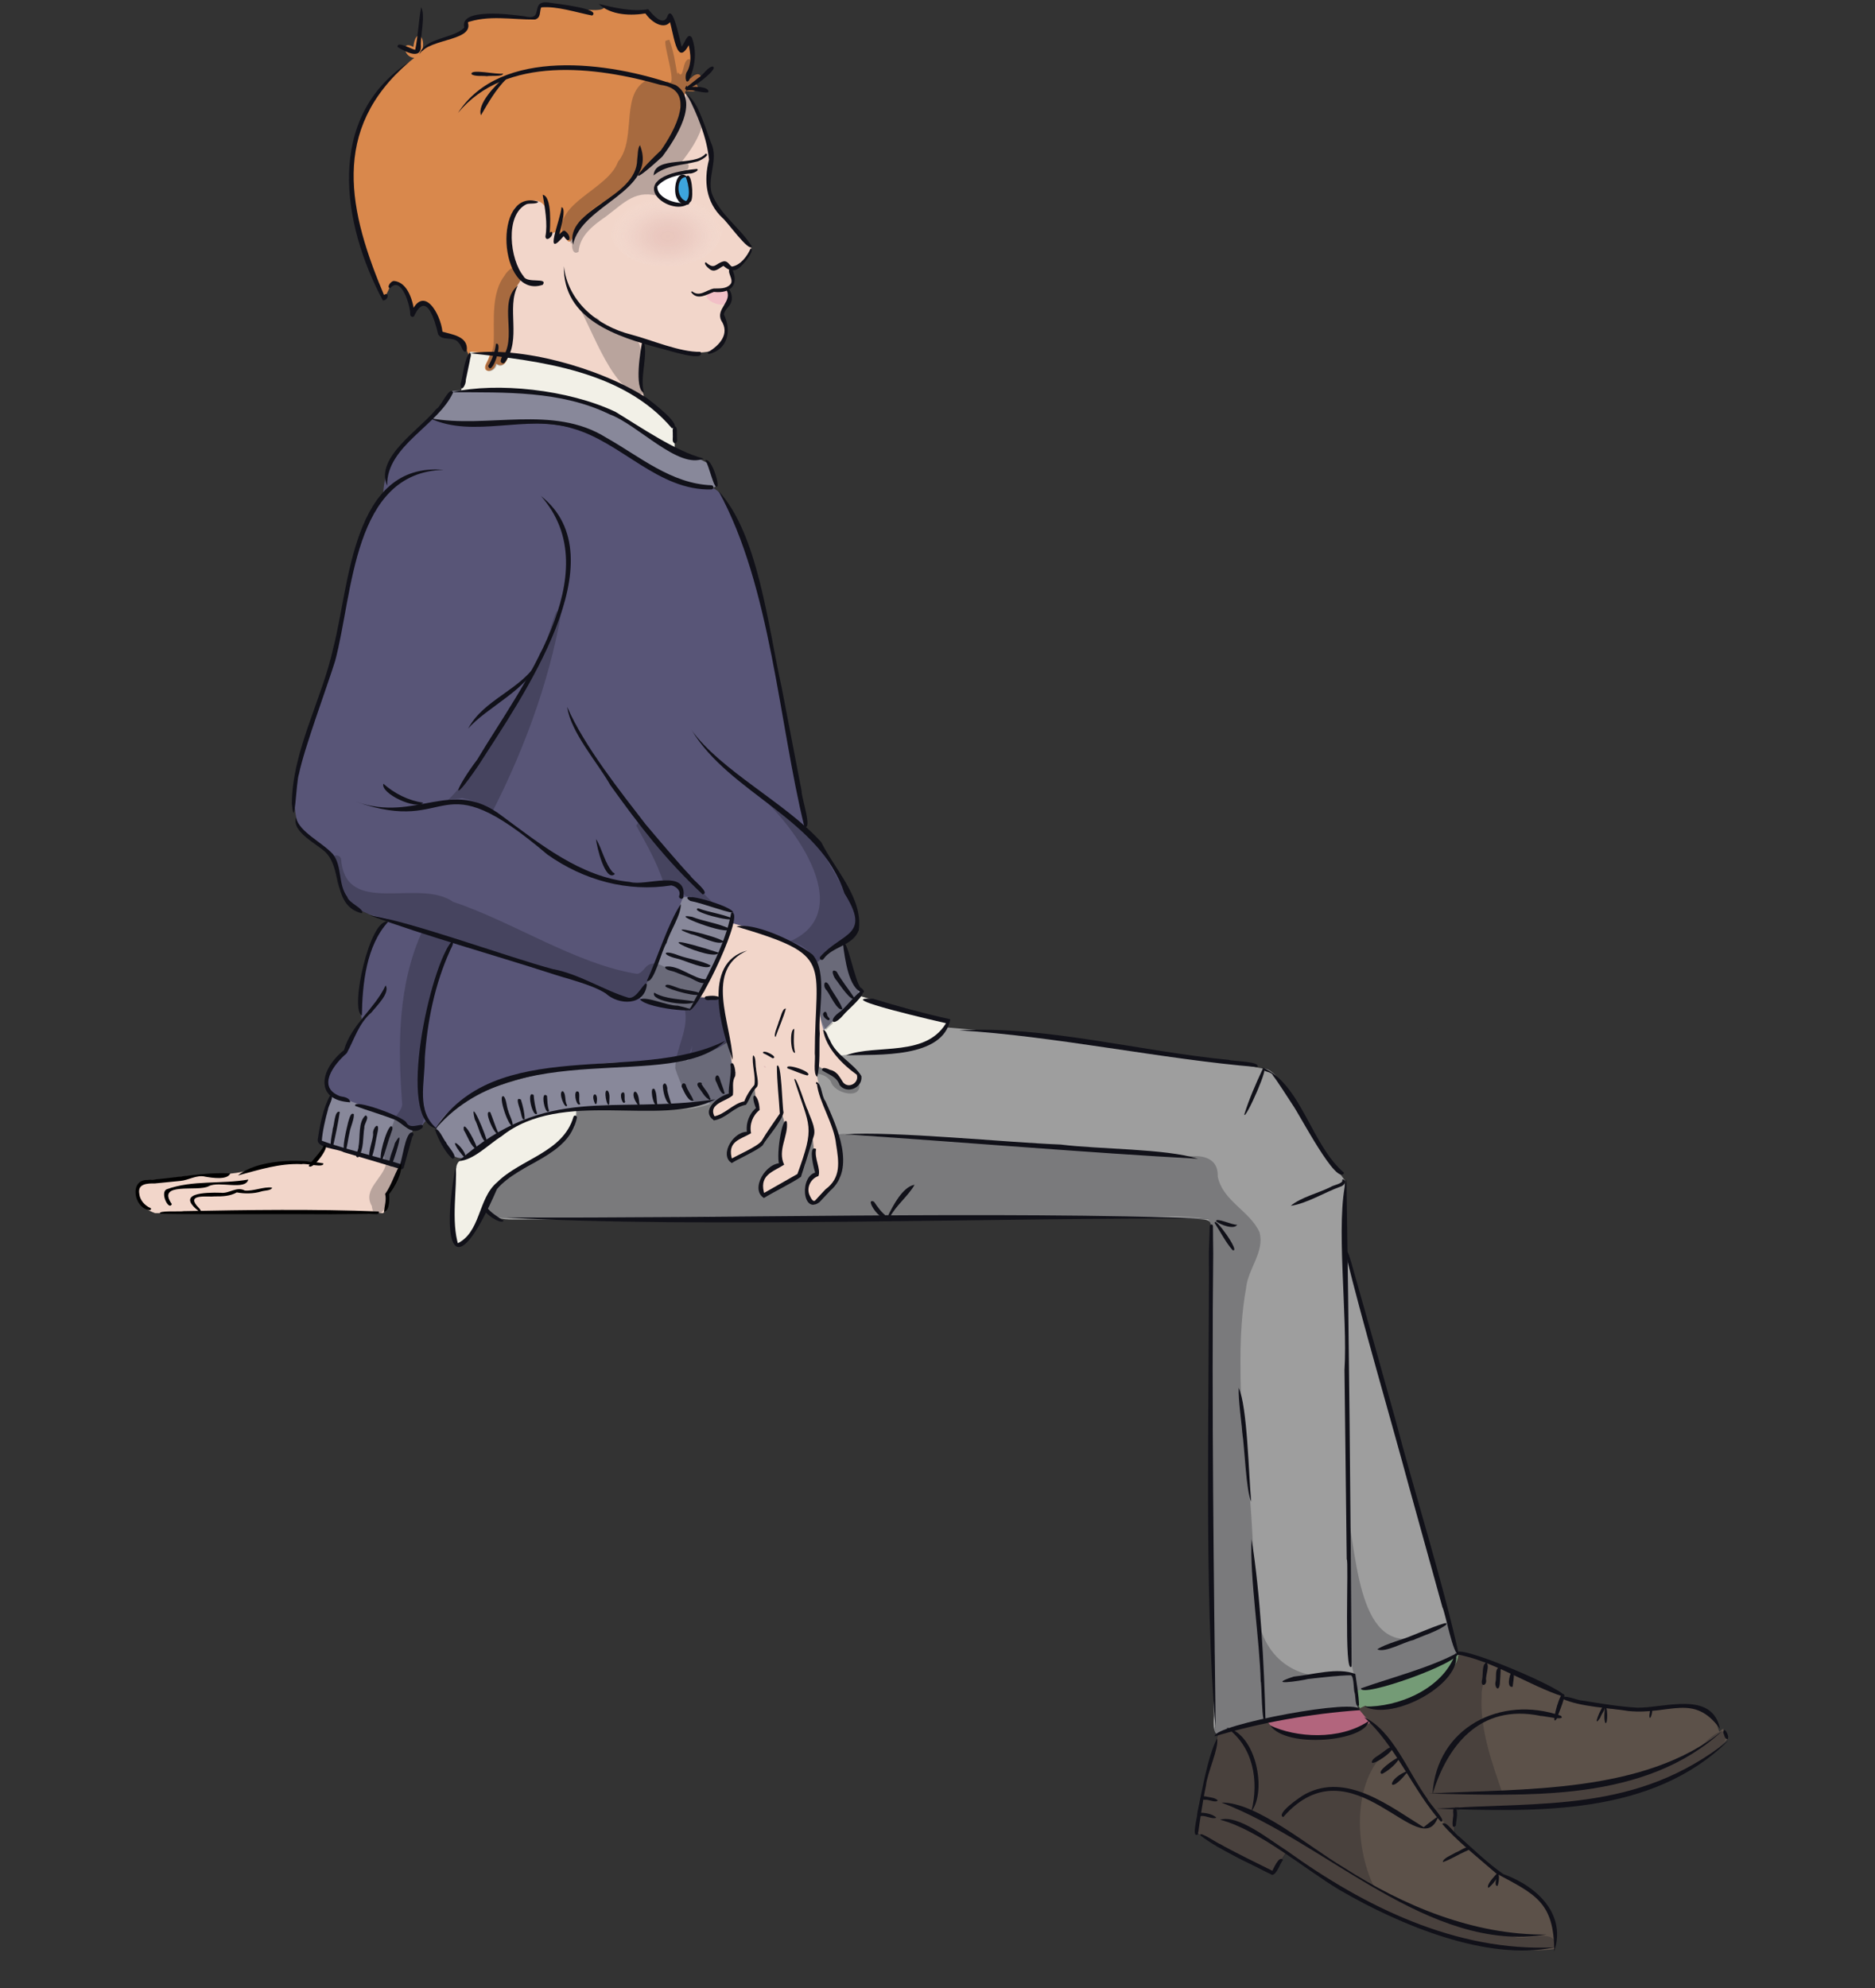 <?xml version="1.0" encoding="UTF-8"?>
<svg id="Ebene_1" data-name="Ebene 1" xmlns="http://www.w3.org/2000/svg" xmlns:xlink="http://www.w3.org/1999/xlink" viewBox="0 0 211.25 223.93">
  <rect x="0" y="0" width="211.25" height="223.93" fill="#333333" stroke="none"/>
  <defs>
    <style>
      .cls-1 {
        fill: none;
      }

      .cls-2 {
        clip-path: url(#clippath);
      }

      .cls-3 {
        fill: #f2f0e7;
      }

      .cls-4 {
        fill: #e8829f;
      }

      .cls-5 {
        fill: #fff;
      }

      .cls-6 {
        fill: #f2d6ca;
      }

      .cls-7 {
        fill: #f2c0c7;
      }

      .cls-8 {
        fill: #96ca95;
      }

      .cls-9 {
        fill: #9e9e9e;
      }

      .cls-10 {
        fill: #d9884c;
      }

      .cls-11 {
        fill: #111119;
      }

      .cls-12 {
        fill: #3da5dd;
      }

      .cls-13 {
        fill: #88889a;
      }

      .cls-14 {
        fill: #5c5149;
      }

      .cls-15 {
        fill: #585577;
      }

      .cls-16 {
        opacity: .25;
      }

      .cls-17 {
        fill: url(#Unbenannter_Verlauf_2);
      }

      .cls-17, .cls-18 {
        opacity: .57;
      }

      .cls-17, .cls-18, .cls-19 {
        isolation: isolate;
      }

      .cls-18 {
        fill: url(#Unbenannter_Verlauf_3);
      }

      .cls-19 {
        fill: url(#Unbenannter_Verlauf);
        opacity: .29;
      }
    </style>
    <clipPath id="clippath">
      <rect class="cls-1" width="195" height="220"/>
    </clipPath>
    <radialGradient id="Unbenannter_Verlauf" data-name="Unbenannter Verlauf" cx="-170.11" cy="461.7" fx="-170.11" fy="461.7" r=".99" gradientTransform="translate(1216.23 2102.64) rotate(-.55) scale(6.59 -4.52)" gradientUnits="userSpaceOnUse">
      <stop offset="0" stop-color="#d4a2a1"/>
      <stop offset=".13" stop-color="#d4a3a2" stop-opacity=".98"/>
      <stop offset=".27" stop-color="#d7a9a8" stop-opacity=".92"/>
      <stop offset=".41" stop-color="#dbb2b1" stop-opacity=".82"/>
      <stop offset=".55" stop-color="#e1bfbe" stop-opacity=".69"/>
      <stop offset=".69" stop-color="#e9cfcf" stop-opacity=".51"/>
      <stop offset=".84" stop-color="#f2e3e3" stop-opacity=".29"/>
      <stop offset=".98" stop-color="#fdfbfb" stop-opacity=".04"/>
      <stop offset="1" stop-color="#fff" stop-opacity="0"/>
    </radialGradient>
    <radialGradient id="Unbenannter_Verlauf_2" data-name="Unbenannter Verlauf 2" cx="854.86" cy="-1714.17" fx="854.86" fy="-1714.17" r=".98" gradientTransform="translate(-135.89 -107.07) rotate(15.61) scale(.26 -.11)" gradientUnits="userSpaceOnUse">
      <stop offset="0" stop-color="#d4a2a1"/>
      <stop offset=".13" stop-color="#d4a3a2" stop-opacity=".98"/>
      <stop offset=".27" stop-color="#d7a9a8" stop-opacity=".92"/>
      <stop offset=".41" stop-color="#dbb2b1" stop-opacity=".82"/>
      <stop offset=".55" stop-color="#e1bfbe" stop-opacity=".69"/>
      <stop offset=".69" stop-color="#e9cfcf" stop-opacity=".51"/>
      <stop offset=".84" stop-color="#f2e3e3" stop-opacity=".29"/>
      <stop offset=".98" stop-color="#fdfbfb" stop-opacity=".04"/>
      <stop offset="1" stop-color="#fff" stop-opacity="0"/>
    </radialGradient>
    <radialGradient id="Unbenannter_Verlauf_3" data-name="Unbenannter Verlauf 3" cx="854.88" cy="-1714.07" fx="854.88" fy="-1714.07" r=".98" gradientTransform="translate(-77.16 -121.24) rotate(15.61) scale(.26 -.11)" gradientUnits="userSpaceOnUse">
      <stop offset="0" stop-color="#d4a2a1"/>
      <stop offset=".13" stop-color="#d4a3a2" stop-opacity=".98"/>
      <stop offset=".27" stop-color="#d7a9a8" stop-opacity=".92"/>
      <stop offset=".41" stop-color="#dbb2b1" stop-opacity=".82"/>
      <stop offset=".55" stop-color="#e1bfbe" stop-opacity=".69"/>
      <stop offset=".69" stop-color="#e9cfcf" stop-opacity=".51"/>
      <stop offset=".84" stop-color="#f2e3e3" stop-opacity=".29"/>
      <stop offset=".98" stop-color="#fdfbfb" stop-opacity=".04"/>
      <stop offset="1" stop-color="#fff" stop-opacity="0"/>
    </radialGradient>
  </defs>
  <g class="cls-2">
    <g>
      <path class="cls-8" d="m151.79,190.23l2.29,3.5,9.48-1.65c1.97-5.57,3.34-3.52-1.45-7.72l-10.31,5.87h0Z"/>
      <path class="cls-4" d="m141.55,191.75c-.31.19.92,4.59.92,4.59l11.28.59,1.46-2.21s-3.36-3.37-3.71-4.14-9.95,1.16-9.95,1.16h0s0,0,0,0Z"/>
      <path class="cls-9" d="m137.49,195.24c2.97-1.13,11.75-2.76,15.51-2.69l-.32-2.27c.33.85,11.41-3.69,11.65-3.89-2.89-10.35-8.96-32.15-11.77-42.36-1.28-1.95-1.03-8.86-1.06-11.1,0,0-4.01-5.38-5.97-9.11s-3.13-3.44-3.13-3.44c-11.18-2.11-26.58-3.91-35.81-4.66-12.32,1.91-37.01,6.53-49.14,9.29l-2.75,11.13s.31,1.28,3.18,1.23c17.8-.03,53.68-.17,71.38-.24,0,0,6.01.09,6.62.28.61.19.54.28.61,1.65-.1,11.63,0,42.92.28,54.21,0,0-.3,2.58.73,1.97h0Z"/>
      <path class="cls-3" d="m64.86,124.73c.66,4.75-7.64,6.22-9.42,9.56-.92,1.73-1.76,4.87-3.76,6.01-.63.19-.77-3.64-.74-3.58.07-.75.14-4.11.46-5.16.13-1.32,1.53-1.07,3.08-2.43,2.95-2.51,7.36-3.86,10.38-4.4h0Zm31.96-6.09c2.61.05,8.62-.18,10.11-3.44-2.37-.71-7.87-2.37-10.19-3.06-.91.99-2.92,2.98-3.99,3.76.33.8,1.14,2.34,1.72,2.98.08.07,2.35-.24,2.36-.24ZM51.95,44.01l.99-4.39c5.76.13,19.54,2.8,23.07,8.56v2.56l-6.56-3.91c-3.97-2.55-12.32-2.99-17.5-2.81h0Z"/>
      <path class="cls-6" d="m75.54,9.57c1.11-.9,3.77,3.8,4.55,7.52,0,0-.22,2.61-.22,2.61,0,0-.56,1.57.49,3.03,1.74,2.32,3.34,4.06,4.21,5.07.55.62-1.87,2.59-2.22,2.4-.07.98.91,1.65-.5,2.38.24.8.82.88-.08,1.96-.59.56-.52.95-.25,1.63,2.16,5.54-7.5,3.18-9.06,2.24,0,0-.7,4.82.3,6.78,0,0-4.49-3.55-12.4-4.53l-4.36-.74-.84-10.58,2.34-8.63,18.05-11.13s0,0,0,0Z"/>
      <path class="cls-10" d="m78.97,8.72c-.08-.64-.81-.31-1.07.02l.1-.07c-.15.12-.32.24-.48.34.52-1.7.69-3.34.17-4.72l-1.01,1.43-1.15-3.94s-.59,2.15-2.43-.28c-.09.24-5.47-.72-5.02-.79.16,1.2-7.17-.56-7.07-.12-.75.31.25,1.41-1.23,1.52-1.05-.07-6.86-.95-7.18.69-.25,1.73-3.34,1.09-5.04,2.98.48-1.71-.73-2.73-.99-.49-1.39-.83-1.13,1.16.1,1.23-9.23,7.02-8.54,16.75-3.62,26.48.28,1.18.88-.86,1.04-1.03,1.09-1.09,2.43,3.14,2.33,3.1.7-.64,1.5-1.96,2.61.56.93,3.84,2.41.8,3.8,4.42l.09-.44,2.3.21c-.09.36-.24.73-.42,1.06-.66,1.22.93,1.15,1.09.08,2.44,1.42,1.28-6.54,1.59-7.38.33-.68,1.22-2.09,1.22-2.09-1.06-.07-1.73-8.07-.39-8.26,3.27-1.92,3.79.88,3.37,3.23l1.1-.39-.2.93.95-.76s.44,1.63.89.7,1.89-2.66,1.89-2.66c2.31-1.55,5.57-4.65,7.67-6.38,0,0,2.2-3.38,2.2-3.38.26-.94.94-3.32,1.05-4.27.55.12,1.88.09,1.22-.76.21-.21.55-.45.5-.78h0Z"/>
      <path class="cls-14" d="m148.46,211.1c4.89,3.87,19.64,9.57,26.74,8.43-.07-8.7-4.7-5.32-11.39-12.97l.11-2.98c6.96.61,23.67.1,30.69-7.67l-.48-1.2-.42.36c-.56-1.31-.3-3.4-6.07-2.8-7.75.9-7.64-.5-11.65-1.05-.2-.86-5.98-2.99-6.07-3.2-1.3-.45-4.29-1.76-5.64-1.85.45,2.74-8.14,7.59-10.46,5.96l-.73.34c.21.26,1.02,1.38,1.35,1.49-1.99,1.65-10.02,2.91-11.73-.19l-5.45,1.55c-.83,2.5-2.21,8.3-2.47,11.04,2.2,1.32,6.2,3.7,8.6,4.63l1.45-2.26,3.62,2.37h0s0,0,0,0Z"/>
      <path class="cls-15" d="m48.51,47.1c10.62,1.45,15.9-1.87,26.2,6.46.21.04,3.51,1.34,4.84,1.35,5.4-1.3,10.35,35.42,11.25,38.5.56-.71,5.76,9.49,5.55,9.03,0,0,1.16,2.04-1.01,3.69l-1.57.68-1.75,1.79-10.46,9s.26,1.31-7.65,1.93-10.22.54-11.45.83c-3.73.67-11.43,3.17-13.27,6.79l-1.24-.87c-.82.81-.2,1.59-2.71.04-1.81-1.36-3.93-1.56-4.02-1.58-1.5-.83-4.03-.25-4.44-2.94,0-1.85,1.4-2.49,1.4-2.49,0,0,.85-.67,1.55-2.44s1.04-1.89,1.04-1.89c-.48-2.59.45-9.32,2.98-11.3-9.27-2.52-1.86-5.28-9.94-10.26-2.21-5.03,1.98-12.76,3.21-17.23,1.91-6.18,2.22-15.08,6.15-20.42.13-4.27,2.71-6.08,5.35-8.65h0Z"/>
      <path class="cls-13" d="m50.66,44.5c-.05.08-2.15,2.6-2.15,2.6,5.45,1.79,13.51-1.12,18.82,1.93,2.02,1.3,6.29,3.85,8.43,4.91,1.48.3,4.57,1.63,4.97.71-.15-.52-.88-2.36-.88-2.36-.49-.54-5.24-2.16-5.38-2.41-6.74-5.2-14.92-6.47-23.51-5.84l-.29.46h0Zm28.63,56.93c-.02.18,3.17,1.01,3.22,1.29-.15,3.08-3.07,8.16-4.29,10.38-.48,1.47-5.94-.67-6.48-.81,1.27-.69,3.51-7.39,3.96-8.08,0,0,1.23-3.06,1.23-3.06.11-.37,2.35.28,2.35.28Zm-30.11,25.7c1.67-5.06,17.34-7.59,20.73-7.45,2.35-.12,10.09-.16,12.2-2.51,1.17-.97,11.9-10.8,13.03-11.11.43,1.7.64,4.1,1.95,5.66l-5,5.08-10.72,6.97s-1.69.82-4.78.96c-8.08.35-6.86-.98-14.08.54-8.76,1.68-10.18,9.56-13.34,1.86h0Z"/>
      <path class="cls-6" d="m82.39,103.96c17.83,4.59,3.89,8.7,14.42,17.08,0,0,.35,1.69-1.67,1.32l-1.07-1.32-2.05-.97c-.29,3,3.43,9.06,2.63,12.56l-2.9,3.11c-1.15-.58-1.16-2.98.31-3.46-.26-.36-.42-3.61-.54-4.12l-1.63,4.35-3.89,2.21c-.99-1.2.77-3.48,2.12-3.5-.27-.47-.18-3.04.18-3.53.47-.29-.2-2.14-.22-2.32l-2.36,3.58-3.46,1.88c-.72-1.87.88-2.72,2.11-3.4,0,0,0-1.03.19-1.37s.93-1.12.9-1.15c-.29-.6-.45-1.77-.46-2.42l-.96,1.65c-.51.27-3.21,1.94-3.76,1.92,0,0-.36-1.43-.14-1.5.74-.4,1.46-.97,2.15-1.18.04-.44.05-2,.39-2.34-.34-1.97-1.15-6.61-1.5-8.63l-2.45-.06s3.27-6.49,3.67-8.4h0s0,0,0,0Z"/>
      <path class="cls-5" d="m74.33,22.15c.01.25,3.01,1.61,3.28.63.2-1,.5-3.12-1.03-3.24-1.01.29-3.95.93-2.25,2.61h0Z"/>
      <path class="cls-12" d="m76.43,20.31c-1,2.7,2.06,3.89,1.38.25-.4-.39-.65-1.43-1.38-.25Z"/>
      <path class="cls-7" d="m82.26,33.42c-.02-.15-.09-.29-.21-.38-.2-.6-.83-.26-1.27-.2-.22,0-.44-.16-.67-.07h.03c-1.83.86,1.78,2.33,2.03,1.05.08-.12.11-.27.09-.41h0Z"/>
      <path class="cls-6" d="m45.2,130.91s-.59,2.15-1.09,2.82c-.45.42-.67,2.81-.94,2.92h-25.69c-3.02-1.06-2.67-4.36.93-3.68,2.92-.91,6.41-.35,9.31-1.07,1.79-.49,5.73-1.25,7.57-1,0,0,1.5-1.75,1.69-2.45s8.21,2.45,8.21,2.45h0s0,0,0,0Z"/>
      <path class="cls-13" d="m37.41,123.22c-.43.69-1.53,4.07-1.39,5.37l9.21,2.83,1.31-4.32c-2.58-1.69-6.45-2.72-9.13-3.88h0Z"/>
      <path class="cls-19" d="m75.11,29.97c8.56,0,8.47-9.22-.09-9.05-8.56,0-8.47,9.21.09,9.05h0Z"/>
      <path class="cls-17" d="m35.06,135.27c1.03-3.02-10.73-6.31-11.41-3.19-1.03,3.02,10.73,6.31,11.41,3.19Z"/>
      <path class="cls-18" d="m93.78,121.12c1.03-3.02-10.73-6.31-11.41-3.19-1.03,3.03,10.73,6.31,11.41,3.19Z"/>
      <g>
        <path class="cls-11" d="m153.75,192.22c3.3,1.69,11.11-2.68,10.26-6.04-1.43,4.13-6.62,6.14-10.26,6.04h0Z"/>
        <path class="cls-11" d="m164.12,186.35c4,.66,8.25,3.56,12.03,4.76,1.42-.32-12.99-6.54-12.03-4.76h0s0,0,0,0Z"/>
        <path class="cls-11" d="m176,190.85c-.41.25-1.37,3.93-.57,2.69.03-.31,1.33-3.07.57-2.69h0Z"/>
        <path class="cls-11" d="m175.85,193.26c-6.76-2.36-14.01,1.33-14.45,8.82,1.58-5.22,5.2-10.28,12.24-8.79.04-.08,2.92.63,2.21-.03h0Zm.2-1.91c1.93.91,5.34,1.03,7.45,1.38,4.63.45,7.34-2.07,10.29,2.01-.89-4.36-6.25-2.34-9.31-2.39-1.99-.1-4.22-.48-6.2-.8-.44.03-2.33-.83-2.23-.19h0Z"/>
        <path class="cls-11" d="m161,202.02c11.15.24,24.37,1.02,33.13-7.13-8.78,7.19-22.64,6.56-33.13,7.13Zm.84,1.71c11.29.34,24.26.85,32.91-7.69-10.33,8.21-21.02,6.87-32.91,7.69Z"/>
        <path class="cls-11" d="m194.68,195.8h0s-.03.06-.03.06c.27-.31-.49-1.57-.49-.67.12.22.14.63.42.7l-.07-.03c.05.08.18.03.18-.06h0Zm-30.85,7.85c-.2.21-.05.68-.1.94-.02.22-.28,1.67.3,1.03,0-.48.4-1.89-.2-1.97h0s0,0,0,0Zm-20.72-9.3c1.82,2.64,10.72,1.79,11.1-.5-3.27,2.23-8.26,1.86-11.1.5h0Z"/>
        <path class="cls-11" d="m153.68,193.43c3.47,3.03,5.59,8.35,8.63,11.73.86.16-1.43-2.21-1.49-2.54-2.14-2.93-3.93-7.75-7.14-9.19h0s0,0,0,0Zm8.81,12.01c1.51,1.8,4.29,4.02,6.08,5.58,4.36,2.34,6.53,3.2,6.54,8.78,1.35-4.05-1.72-7.25-5.74-8.71-1.7-1.17-3.4-2.82-4.95-4.2-.53-.31-1.52-1.92-1.93-1.44h0Z"/>
        <path class="cls-11" d="m165.57,208.12c-.41-.21-1.15.43-1.55.54-.42.27-1.47.65-1.46,1.09.85-.29,1.7-.84,2.52-1.2.1-.05.64-.23.49-.43h0Zm3.1,2.88c-.27.34-1.21,1.25-1,1.64.25-.04,1.63-1.71,1-1.64Z"/>
        <path class="cls-11" d="m168.63,211.21c0,.31-.32,1.19.07,1.23.15-.15.36-1.64-.07-1.23h0Zm12.19-19.19c-.44.13-1.5,2.94-.52,1.44.1-.39.75-1.1.52-1.44h0Z"/>
        <path class="cls-11" d="m180.82,192.29c-.03.57-.14,1.24.04,1.78.34.26.25-2.27-.04-1.78h0Zm5.1.24c-.03.2-.05.49-.09.69,0,1,.64-.98.09-.69h0Zm-48.46,12.44c4.36,1.13,9.56,5.58,13.41,7.88,6.97,4.05,16.69,8.08,24.23,6.5-11.04.51-21.34-4.57-30.1-10.87-2.05-1.3-5.5-4.12-7.54-3.51h0s0,0,0,0Zm.14-1.94c11.97,4.57,23.34,17,36.62,14.88-8.21.06-16.08-3.22-22.89-7.6-3.75-2.21-9.79-7.36-13.73-7.27h0s0,0,0,0Zm24.45,1.55c-.62.41-1.21.87-1.79,1.34l.26-.03c-3.89-2.38-8.76-6.32-13.47-3.8-.59.31-3.35,2.25-2.47,2.58,7.79-8.89,15.53,5.63,17.47-.09h0Z"/>
        <path class="cls-11" d="m138.19,194.59c3,2.14,3.67,5.95,2.81,9.42,1.74-2.23.55-8.68-2.81-9.42h0Zm-1.06,1.2c-1.11,2.19-1.69,5.95-2.22,8.36.04.43-.74,2.96.06,2.47.22-1.55.56-3.92.9-5.48.15-1.49,1.47-4.17,1.26-5.35h0Zm-1.43,11.65s.02-.04,0-.04-.02.04,0,.04Zm-.43-.68c2.13,1.62,5.67,3.2,8.07,4.43.55-.11.84-1.23,1.21-1.69-.44-.57-1.07,1.01-1.29,1.4l.29-.08c-1.36-.67-4.85-2.38-6.11-3.12-.04.07-2.49-1.6-2.17-.95h0Z"/>
        <path class="cls-11" d="m137.19,202.79c-.3-.34-.97-.33-1.4-.45-.56-.09-.47.46.05.38.36-.03,1.14.38,1.36.08h0Zm-.15,1.95c-.44-.45-1.39-.59-2.01-.55-.34.19.07.43.3.36.53-.07,1.27.4,1.71.19h0Zm-.2-9.16c5.27-1.58,10.9-2.56,16.35-2.95.19-1.49-16.56,1.66-16.34,2.95h0Zm16.28-3.49c-.03-1.12-.26-2.43-.42-3.54-2.01-.77-4.75.08-6.94.3-3.33,1.09.8.48,1.6.27,1.27-.14,3.58-.42,4.83-.42.38.1.29,1.65.44,2,.11.31.04,1.77.49,1.4h0s0,0,0,0Zm-.84-4.39c-.1-16.71-.31-38.13-.58-54.87-1.27,4.59.16,15.58-.22,21.47,0,0,.25,21.35.25,21.35.26-.09-.35,13.27.55,12.05h0Zm-10.02-67.44c.01.59.99.34,1.18.92.37.42,1.85,2.75,2.19,3.26.84,1.18,5.01,9.26,5.81,7.67-3.73-3.17-4.85-10.04-9.18-11.86Zm-34.18-4.2c10.51.6,23.07,3.28,33.56,4.13.49-.65-2.79-.64-3.21-.81-9.86-.93-20.83-3.89-30.35-3.32,0,0,0,0,0,0Z"/>
        <path class="cls-11" d="m142.26,120.42c-.75,1.6-1.55,3.42-2.07,5.12.09.7,3.1-6.04,2.07-5.12h0s0,0,0,0Zm8.98,12.57c-.02.35-1.05.51-1.32.71-1.34.68-3.39,1.17-4.49,2.12,1.73-.23,3.86-1.54,5.57-2.15.35-.08.82-.57.35-.82-.08-.04-.18.07-.1.14h0,0Zm.35,8.16c2.01,8.19,5.03,18.41,7.24,26.6.81,2.91,2.9,10.46,3.68,13.28.3.49,1.23,5.56,1.86,5.36-1.81-8.19-5.03-18.38-7.17-26.55-1.22-4.41-3.71-13.28-4.97-17.68-.06-.05-.41-1.78-.64-1.01h0Z"/>
        <path class="cls-11" d="m164.35,186.1c-3.16,1.73-7.6,2.86-11.01,4.07-.11,1.15,11.37-2.9,11.01-4.07h0Zm-1.46-3.15c.71-.61-3.46,1.16-3.78,1.27-1.09.48-2.97.91-3.94,1.56.89.42,2.99-.82,4.04-1.04,1.07-.49,2.89-1.03,3.78-1.78l-.07-.09v.03s.09-.01.09-.01c-.05-.06-.16,0-.11.07h0s0,0,0,0Zm-20.31,10.92c-.15-6.35-.57-14.23-1.57-20.51-.22,4.24.93,11.5,1.03,16.06.12-.08.09,5.2.54,4.45Zm-1.61-24.7c-.29-3.07-.43-10.74-1.41-12.85-.05,1.43.3,3.61.4,5.06.28,1.67.42,6.58,1.02,7.79h0Zm-4,25.69c-.22-16.21-.46-37.34-.28-53.59,0,0-.03-3.17-.03-3.17,0-.24-.36-.23-.36,0l-.1,2.83c.08,15.99-.59,38.73.78,53.93h0Zm-.11-57.09c.63.96,1.26,2.21,2.02,3.05.96.32-2.14-3.99-2.02-3.05h0Zm.15-.21c.51.43,2.07.97,2.38.39-.45.09-2.43-.87-2.38-.39h0Zm-41.75-9.78c12.27.79,27.43,2.08,39.72,2.74-3.65-1.15-11.22-1.06-15.48-1.6-5.72-.21-19.12-1.55-24.25-1.15h0s0,0,0,0Zm41.09,9.49c-24.44-.89-54.75,0-79.32-.14,21.05,1.27,57.65-.05,79.32.14h0s0,0,0,0Zm-79.68.17l-.05-.03.05.06c-.64-.46-1.38-.86-1.86-1.53-1.08.17,1.29,1.88,1.81,1.64h-.08c.11.06.27-.07.13-.16h0s0,0,0,0Z"/>
        <path class="cls-11" d="m100.29,136.77c-.07.08-.15.13-.24.19l.17.21c.69-1.37,2.15-2.49,2.82-3.72-1.34.23-2.43,2.35-3.04,3.59.03.52.55-.29.3-.27h0Z"/>
        <path class="cls-11" d="m99.89,136.87s-.06.04-.1.04l.09.07c-.55-.37-1.04-1.08-1.41-1.62-1.18-.55.85,2.5,1.41,1.67l-.07.07c.14,0,.3-.3.08-.23h0Zm56.88,59.93c-.4.03-.84.52-1.19.72-.29.25-.91.51-1.01.9l.04-.11c-.52,1.02,2.94-1.29,2.15-1.52Zm.63,1.21l-.06.04.08-.02c-.28.08-2.5,1.59-1.71,1.78.66-.32,1.47-1,1.87-1.62l-.05.12c.16-.11.07-.39-.14-.29h0Zm.97,1.55c-2.23.98-1.91,2.68.08.18l-.03.05c.11-.06.1-.27-.05-.23h0Zm9.05-12.32c-.5.37-.29,1.49-.46,2.06-.13.77.58.55.47-.09-.07-.51.47-1.7-.01-1.97h0Zm1.75.6s-.08-.08-.14-.08c0,0-.09.01-.04.01s-.05,0-.04,0c-.57.19-.33,1.14-.44,1.61-.18.66.37,1.28.47.28.03-.51.09-1.17.09-1.68v.1c.02-.06.04-.1.04-.17l-.04.1.06-.06-.06.02c.09.05.15-.06.08-.12h0s0,0,0,0Zm1.1.52c-.22.37-.54,1.8.16,1.63-.01-.25.4-2.16-.16-1.63h0Zm-87.31-84c11.14,3.3,8.86,3.88,8.84,14.3.1.65-.22,2.32.27,2.63.38-1.35.2-3.47.29-4.87-.22-2.46.93-6.85-.8-8.88-2.06-1.6-6.71-3.69-8.6-3.17h0Zm1.23,2.71c-5.21,1.35-2.86,9.16-1.63,12.32-.19-4.21-3.25-10.15,1.63-12.32h0s0,0,0,0Z"/>
        <path class="cls-11" d="m81.05,112.3h-.06s.07.05.07.05c-.39-.27-1.11-.19-1.56-.12-.32.29.17.49.43.41.34-.04.88.09,1.13-.17l-.07.06c.14,0,.19-.18.06-.23h0s0,0,0,0Zm3.79,6.57c-.16.97.34,2.38.15,3.34-.5.57-.93,1.26-1.18,1.97l.14-.14c-1.38.21-2.25,1.54-3.63,1.73l.25.1c-.94-1.58,1.28-1.78,2-2.52.1-.7-.14-1.49.25-2.11.12-.32-.09-1.95-.53-1.36.19,1.15-.25,2.28-.18,3.47l.11-.19c-1.28.28-3.36,1.91-1.79,3.04,1.38-.2,2.26-1.53,3.62-1.76.42-.59.63-1.43,1.2-1.98.34-.33-.08-1.72-.07-2.12-.1-.39.02-1.36-.35-1.46h0Zm2.69,1.19c0,1.76.23,3.62.33,5.37-.62.92-1.48,2.1-2.05,3.08-.49.67-2.87,1.65-3.58,2.12l.29.08c-.71-2.17.92-2.36,2.1-3.06-.2-.99.17-2,.96-2.62-.05-1.97-1.31-2.32-.34-.04l.03-.26c-.9.71-1.32,1.92-1.07,3.04l.21-.27c-1.71-.27-3.44,2.59-1.97,3.51.75-.47,2.83-1.41,3.47-1.97.55-.94,2.14-2.7,2.37-3.73-.15-.46-.22-5.85-.74-5.24h0s0,0,0,0Zm1.96,1.53c1.76,5.54,2.38,5.08.31,10.76l.11-.15-4.08,2.32.35.14c-.8-2.3.88-2.64,2.17-3.47-.79-1.65.5-3.23.3-4.83-.54-.86-1.33,4.43-.76,4.96l.23-.3c-1.81-.17-3.65,2.94-2.05,3.92.94-.59,3.33-1.78,4.18-2.39.46-1.4,1-3.21,1.45-4.64.26-.89-.47-2.12-.72-2.94-.09.08-1.31-4.01-1.49-3.37h0Zm2.55.47c.2,2.05,1.93,4.52,2.16,6.83.31,1.98.6,3.76-1.2,5.08-.3.31-.84.91-1.13,1.22-.29.32-.57-.39-.68-.61-.34-.84.17-1.84,1.02-2.11.3-.81-.5-2.03-.26-3.04-.93-.56-.28,2.31-.02,2.88l.16-.28c-2.09.22-1.71,4.89.25,3.37.25-.25.93-1.01,1.2-1.28,2.91-2.51.78-7.15-.54-10.08-.46-.58-.38-1.86-.98-2.16-.22.08.04.37.03.18h0Zm.7-6.04c.34,2.07,2.18,3.89,3.87,5.09l-.11-.14c.41.93-.85,1.74-1.51.95-.38-.59-.69-1.26-1.46-1.41-.23-.11-.98-.44-.9.06.76.49,1.64.68,1.98,1.67.83,1.03,2.61.29,2.44-1.03-.86-1.45-2.86-2.31-3.56-4.08-.23-.25-.37-1.12-.75-1.11h0s0,0,0,0Zm-6.76,2.61c.38.15.74.39,1.08.58h-.03c.85-.1-1.23-1.15-1.05-.58Zm2.75,1.71c.72.25,1.5.62,2.23.8.8-.36-2.66-1.5-2.23-.8h0Zm-1.35-3.53c.32-.93.92-2.26,1.16-3.2-.4-.08-.61,1.09-.8,1.47-.08.41-.65,1.54-.36,1.73h0s0,0,0,0Zm2.2,1.77c-.21-.89-.15-1.79-.09-2.68-.57-.01-.41,2.85.09,2.68h0ZM49.99,52.92c-10.32-.88-10.6,12.97-12.43,20.02-1.24,5.75-4.63,11.61-4.68,17.56.33,3.42.48-2.54.8-3.31.58-2.87,3.18-9.85,4.08-12.75,2.03-7.55,1.95-21.25,12.23-21.52h0Zm-16.65,39.16c-.48,1.7,2.49,3.01,3.42,4,1.81,1.93.72,6,4.01,6.79.33-.51-1.46-1.12-1.65-1.85-1.06-1.43-.53-3.4-1.61-4.81-1.27-1.38-3.75-2.46-4.17-4.12h0,0Zm27.58-36.24c7.8,8.76-2.34,21.64-7.14,29.7-2.57,3.41-3.16,5.5.14.65,4.81-7.53,15.99-23.35,6.99-30.35h0Z"/>
        <path class="cls-11" d="m60.66,74.44c-1.92,3.28-6.15,4.29-7.92,7.64,1.99-2.35,6.98-4.57,7.92-7.64h0Zm-18.96,28.68c6.09,2.25,14.03,4.48,20.24,6.48,1.81.62,4.7,1.26,6.31,2.3,1.45,1.34,4.38,1.42,4.63-1-.19-.64-1.09,1.73-2.09,1.48-2.69-.8-5.61-2.71-8.54-3.23-4.95-1.32-15.94-5.35-20.56-6.04,0,0,0,0,0,0Zm-1.56-12.8c11.17,3.89,8.76-4.91,21.54,5.94,4.09,2.89,9.03,4.25,13.96,3.47.53.1,1.11.6.88,1.18-.11.27.34.46.47.2.51-3.36-4.2-1.23-6.04-1.77-5.51-.54-10.13-4.29-14.43-7.46-5.72-4.37-9.57.8-16.37-1.56h0,0Zm7.54.1c-1.7-.26-3.19-1.01-4.49-2.14-.33,1.13,3.76,2.99,4.49,2.14h0Zm29.02,11.41c-1.43,2.18-2.69,6.23-3.82,8.65.81.34,1.62-3.39,2.22-4.28.34-1.23,1.68-3.19,1.6-4.38Z"/>
        <path class="cls-11" d="m72.1,112.55c.85,1.23,8.83,1.71,4.25.73-1.29,0-3.27-1.03-4.25-.73h0Z"/>
        <path class="cls-11" d="m77.63,113.84c1.22-.17,6.48-11.44,4.75-11.03-.62,3.66-3.14,7.95-4.75,11.03h0Z"/>
        <path class="cls-11" d="m82.6,102.82c.18-.72-6.75-2.66-4.83-1.34,1.38.25,3.64,1.16,4.83,1.34h0s0,0,0,0Zm-.42,1.78c-1.22-.6-2.93-.82-4.21-1.33-3.03-.56,4.26,2.27,4.21,1.33h0Zm-.63,1.47c-.53-.59-7.36-2.19-3.68-.84.91.15,3.03,1.34,3.68.84h0Zm-.6,1.23c-9.96-3.19-.32,1.25,0,0h0s0,0,0,0Zm-.89,1.45c-.96-.53-2.55-.75-3.62-1.14-1.8-.71-1.97-.05-.1.38.65.12,3.49,1.45,3.72.76Zm-.51,1.56c-1.39,0-3.13-1.69-4.61-1.42-.07.4.88.47,1.16.62,0,0,1.45.56,1.45.56.49.13,1.77,1.15,2.12.37.03-.07-.05-.15-.13-.13h0Zm-.78,1.52c-.48-.21-1.38-.27-1.89-.43-.41.02-1.88-.85-1.92-.3.24.32,4.2,1.46,3.82.73h0Zm-.54.97c-1.45-.27-3.26-.23-4.52-.99-.52,1.02,4.24,1.62,4.52.99,0,0,0,0,0,0Zm4.3-9.35c-1.14-.5-2.67-.69-3.87-1.14-1.07.33,3.98,1.64,3.87,1.14h0Zm-38.79.37c-2.06-.53-4.37,9.96-2.97,10.56.06-3.58.49-7.85,2.97-10.56h0Zm-.29,7.17c-1.25,2.67-3.84,4.37-4.7,7.3-2.79,2.22-3.29,5.65.71,5.87-.09-.55-.69-.59-1.13-.68-2.72-1.01-.69-3.63.73-4.84.87-1.58,1.35-3.37,2.79-4.6.6-.76,2.11-2.19,1.6-3.05h0Zm-3.43,13.58c1.24.47,3.08,1.01,4.34,1.5,1.07.39,2.01,2.03,3.24.96.34-.86-1.34.39-1.81-.58-.3-.66-6.12-2.78-5.77-1.87h0,0Z"/>
        <path class="cls-11" d="m37.19,123.4c-.78,1.39-1.14,3.3-1.38,4.87-.23,1.09,2.22,1.1,2.91,1.51,1.59.48,4.84,1.44,6.44,1.91.14.04.28-.05.33-.18.22-.83.66-2.33.87-3.15-.01-.09.23-.48.02-.37l-.18-.11.03-.14.21-.03c-.27-.15-.38.3-.09.32.29-.01.32-.43.04-.49-.78.12-1.04,3.21-1.41,3.83l.33-.19c-2.18-.72-7.01-1.9-9.05-2.69.06-1.01.41-2.52.69-3.5.02-.38.81-1.63.25-1.58h0Z"/>
        <path class="cls-11" d="m37.51,129.17c.28-1.22.59-2.68.77-3.93-.59-.22-.6,1.48-.79,1.89.01.35-.54,2.24.03,2.04h0Zm1.43.49c.2-.56.29-1.49.44-2.08.1-.62.52-1.46.49-2.07-.37-.32-.56.66-.65.92-.1.47-.85,3.24-.29,3.23h0Zm1.43.69c.66-.9.49-2.28.68-3.34-.05-.42.64-1.17.14-1.38-.88.76-.57,2.44-.8,3.51.06.32-.57,1.3-.03,1.21h0Zm1.42.24c.43-.99.53-2.17.78-3.22.18-1.15-.64-.28-.53.37,0,.76-.8,2.46-.25,2.85h0Zm1.22.18c.38-.87.64-2.05.99-2.95.04-.24.44-.89.05-.97-.51.22-1.52,3.77-1.04,3.92h0Zm1.05.62c.27-.5,1.69-4.87.43-2.62-.12.66-1.01,2.31-.43,2.62Zm6.86-25.37c-2.38,2.54-6.38,20.3-1.71,21.1-2.35-1.97-1.34-5.02-1.35-7.98.28-4.1,1.13-8.27,2.83-12.03.08-.26.55-.88.23-1.08h0s0,0,0,0Zm-7.3-51.33c-.1-4.46,5.78-6.8,7.43-10.48-.38-.82-1.35,1.6-1.89,1.86-1.91,2.36-6.93,5.46-5.55,8.62Z"/>
        <path class="cls-11" d="m50.95,44.18c5.93.03,12.24-.19,17.71,2.48,3.23,1.17,7.77,6.24,10.62,4.99-3.14-.8-7.16-3.58-9.92-5.25-5.33-2.54-13.42-3.37-18.42-2.22h0Zm-2.54,2.92c4.91,2.34,10.91-.47,16.09,1.16,5.52,1.54,9.61,7.02,15.65,6.87.3-.02.3-.45,0-.47-4.52-.17-8.07-3.24-11.84-5.36-6.02-3.78-13.42-.97-19.9-2.2h0Zm31.04,4.74c.4.35,1.06,3.69,1.39,2.87.01-.15-.11-.22-.23-.14l.23.18c.12-.64-.75-3.21-1.39-2.91h0Zm1.5,3.46c5.92,10.78,6.79,26.05,9.67,37.8.97.5-.36-3.39-.3-3.97-.46-2.43-1.75-9.12-2.24-11.64-1.55-6.95-2.65-17.35-7.13-22.19h0Z"/>
        <path class="cls-11" d="m77.91,82.21c4.31,7.21,14.47,9.97,17.24,18.43,3.03,4.81-.26,4.33-2.76,7.15-.11.26.22.47.39.23,1.02-1.45,3.3-1.45,3.97-3.23.53-3.61-2.69-6.85-4.23-9.94-3.95-4.38-11.37-8.08-14.62-12.64h0Z"/>
        <path class="cls-11" d="m94.97,106.34c.23,1.55.61,5.02,2.21,5.48.42,0-.09-.6-.32-.6l.17.13c-.71-.62-1.63-6.01-2.06-5.01h0Z"/>
        <path class="cls-11" d="m97.16,111.5c-.85.6-1.65,1.73-2.46,2.42-1.51,1.03-.91,1.87.32.41.4-.54,2.67-2.33,2.14-2.82h0Zm-33.25-31.84c.39,2.83,3.47,6.31,4.85,8.77,3.26,4.55,6.2,8.38,10.4,12.31.93-.14-1.12-1.62-1.39-2.11-1.12-1.15-3.96-4.51-5.03-5.78-2.77-3.59-6.94-8.84-8.82-13.19h0Zm3.24,14.85c.08.89,1.04,4.84,2.1,3.96,0-.17-.19-.22-.31-.13l.06-.03.15.06c-.99-.97-1.35-2.9-2-3.86h0Zm14.56,22.72c-9.91,4.97-25.94-.85-32.84,10.17,9.05-11.03,26.96-4.24,32.84-10.17h0,0Z"/>
        <path class="cls-11" d="m49.02,127.27c.33,1.02,1.15,2.57,1.96,3.26.76-.17-.59-1.44-.71-1.84-.26-.24-.9-1.8-1.25-1.43h0,0Zm2.65,3.51c1.66-.05,3.47-1.96,4.82-2.78,6.82-5.47,17.93-.96,24.1-4.17-11.68,1.73-18.86-1.84-28.92,6.95h0Zm-.32.55c-1.67,8.81-.29,13.96,4.64,2.61,2.62-3.06,8.05-3.6,9.01-8.03.05-.25-.32-.36-.39-.11-1.16,4.01-5.93,4.72-8.6,7.37-2.23,1.86-1.8,5.78-4.67,6.98l.33.19c-.9-2.83-.13-6.61-.32-9.01h0Zm43.97-12.46c3.67-.11,10.93.37,11.75-4.06-2.85-.62-5.89-1.45-8.69-2.31-4.97-.25,7.64,2.63,8.54,2.83l-.16-.39c-2.21,4.27-8.04,2.61-11.44,3.93,0,0,0,0,0,0Z"/>
        <path class="cls-11" d="m52.47,130.28c-.15-1.02-2.1-2.54-.71-.59.16.16.54.82.71.59h0Zm1.28-.79c.16-.26-1.68-3.76-1.5-2.21.43.68.78,1.89,1.5,2.21Zm1.15-.74c.03-.54-2.11-5.56-1.41-2.67.41.7.72,2.45,1.41,2.67h0Zm1.25-1.11c-.34-.74-.61-1.63-.91-2.36-.91-.39.68,3.01.91,2.36Zm1.62-.88c.02-.46-.4-1.18-.51-1.64-.19-.43-.19-1.3-.51-1.63-.76-.3.63,3.74,1.02,3.27h0s0,0,0,0Zm1.34-.71c0-.72-.21-1.51-.42-2.19-.72-.42-.14.9-.09,1.19.1.21.21,1.31.51,1Zm1.4-.62c-.18-.6-.35-1.46-.38-2.08-.89-.7-.12,2.65.38,2.08h0Zm1.35-.32c-.2-.54-.18-1.12-.23-1.67-.84-.72-.18,2.4.23,1.67Zm2.04-.61c-.32-.45-.08-1.3-.5-1.6-.58.09.29,2.19.5,1.6Zm1.48-.16c-.32-.34.16-1.56-.44-1.39-.33.3.07,1.83.44,1.39Zm1.84-.09v-.05s-.01.06-.01.06c.3-1.4-.79-1.25-.18.02l-.03-.05c.01.14.2.17.22.02h0Zm1.42.11c-.01-.45.14-1.14-.17-1.5-.55-.3-.07,2.03.17,1.5Zm1.8-.26c-.19-.23.13-1.33-.38-.99l.06-.06c-.4.19.06,1.59.32,1.05h0Zm1.61.24l-.02-.09v.07c-.11-2.23-1.29-1.35-.19.08l-.05-.05c.05.14.29.19.26,0h0Zm2,.03c-.09-.52-.04-1.22-.3-1.67l.05.08c-.03-.19-.32-.2-.34,0l.05-.08c-.23.26.17,2.15.55,1.66h0Zm1.58-.02c-.15-.48-.36-1.08-.45-1.58.05-.33-.22-1.12-.5-.5-.01.59.34,2.24.95,2.08h0Zm2.51-.36c-.2-.61-.71-1.17-.88-1.81-.24-.39-.64.05-.39.36.22.48.73,1.62,1.26,1.45h0Zm1.89-.28l-.03-.05v.07c-.1-.56-.67-1.09-.94-1.6,0,.02,0,.01,0-.01,0,.01,0,.02,0,.04l-.18.1c.72-.37-.82-.61-.12.29.32.39.65,1.08,1.12,1.28l-.06-.02c.08.13.29.06.22-.09h0,0Zm1.62-.53c-.13-.55-.41-1.15-.56-1.69-.23-.79-.73-.11-.38.39.17.34.55,1.55.94,1.3,0,0,0,0,0,0Zm11.82-8.47s-.05-.03-.07-.05l.05.05s-.04-.05-.07-.08c-.02-.02-.06-.06-.08-.09.04.05-.05-.08-.06-.1,0,0,0,.01,0,.02-.03-.07-.05-.11-.07-.24v.06c.07-.09-.21-.38-.06-.21-.01-.02-.03-.04-.04-.05l.04.07c-.02-.15-.22-.17-.28-.04l.06-.06s-.04.02-.05.04l.03-.02c-.55.35.72,1.34.59.68h0s0,0,0,0Zm1.45-1.06c-.32-.91-1.1-1.82-1.52-2.69-.52-.82-.74.18-.26.59.37.45,1.22,2.44,1.78,2.1h0Zm1.36-1.21c-.64-.98-1.47-1.98-2.03-3.01-.82-.47-.28.76.02,1.03.29.37,1.66,2.48,2.02,1.98h0ZM52.9,39.73c-.63.89-.7,2.44-1,3.51-.02,1.12.63.09.58-.44.11-.54.33-1.61.45-2.15,0-.23.3-.85-.03-.92h0Z"/>
        <path class="cls-11" d="m52.94,39.79c7.94.86,17.28,1.98,22.76,8.45,1.43-.19-2.26-2.98-2.84-3.42-5.41-3.47-14.41-5.87-19.92-5.02Z"/>
        <path class="cls-11" d="m75.85,48.18v.03s.05-.12.05-.12c-.19.22-.07.66-.1.93.04.26-.13.8.21.9l-.07-.06c.05.11.16.11.21,0l-.07.06c.34-.1.15-.64.19-.9-.04-.27.07-.72-.13-.93l.04.08c0-.21-.33-.19-.33.01h0ZM46.13,6.95c-9.58,6.29-7.56,18.38-2.99,26.9.69-.02.74-1.16,0-.54l.27.27c-4.16-9.77-6.25-18.97,2.72-26.63h0s0,0,0,0Zm-2.16,25.5c1.24-1.44,2.28,1.99,2.25,2.99,0,.2.28.35.43.18,1.38-3,2.37.53,2.71,2.03.51.85,1.81.13,2.37,1.03.28.2.44,1.31.86.81.2-1.62-1.72-1.82-2.74-2.13-.21-1.99-2.12-5.4-3.56-2.1l.43.18c-.14-1.37-.71-3.65-2.33-3.79-.36-.03-.9.79-.42.8h0Zm14.35-.27c-2.32,1.96.16,5.92-1.88,8.34l.49.21c.28-.87-.33-1.03-.51-.14-.08.29.34.47.49.2,1.89-2.59.12-6.09,1.42-8.6h0Zm-2.44,6.55c-.11.87-.41,1.74-.88,2.49.39,1.34,1.76-2.81.88-2.49Zm5.26-16.8c.25,1.38.58,3.32.31,4.7.05.71.96-.06.75-.48-.19-.17-.35.31-.59.32l.3.23c.09-1.24.3-4.58-.77-4.76h0Zm2.12,1.42c-.05,1.26-2.23,6.31.43,3.02l-.28.04c.74,1.38,1.13.2.24-.4-.27-.23-1.1,1.01-1.27,1.1l.38.22c.18-.71,1.18-3.92.51-3.98h0Zm1.3,4.22c.9-4.54,9.62-6.04,7.54-11.22-.28.38-.23,1.16-.31,1.62-.03,4.38-8.23,5.57-7.23,9.6h0Z"/>
        <path class="cls-11" d="m51.6,12.72c5.39-6.52,15.54-5.23,22.82-3.16,4.18.53,1.53,5.27.04,7.38-3.14,2.96-3.74,4.28.16.7,1.45-1.94,4.31-6.29,1.52-8.05-7.48-2.65-19.76-4.3-24.54,3.13Z"/>
        <path class="cls-11" d="m56.88,8.68c-1.09.91-3.14,3.06-2.69,4.3.83-1.43,1.66-2.89,2.86-4.09.09-.11-.03-.3-.16-.21,0,0,0,0,0,0Zm-.22-.4c-.58.17-3.77-.59-3.53.09.4.27,1.24.14,1.72.21.45-.09,1.83.09,1.82-.3h0Zm-9.4-2.17c1.08-1.9,6.67-1.4,5.3-3.93l-.11.41c2.54-.95,5.25-.36,7.82-.39.72-.19.49-.93.71-1.37,1.79-.16,3.97.58,5.74.92,1.08-.78-4.12-1.34-4.7-1.43-2.54-.47-.54,2.11-2.89,1.52-1.59-.22-7.41-.99-6.82,1.27-1.23,1.27-4.48,1.11-5.05,3h0ZM67.45.44c1.41,1.31,3.67,1.36,5.47,1.04l-.26-.07c.67,1.14,2.6,2.36,3.14.44h-.55c.66,1.19.87,6.77,2.69,2.51h-.53c.32,1.19.64,2.53.02,3.68-.28.26-.26,1.57.2,1.01.67-1.55.93-3.18.31-4.84-.61-.7-.83,1.14-1.46,1.31l.46.12c-.21-.11-1.01-5.18-1.69-3.94-.46,1.46-1.72-.05-2.22-.66-1.8.32-4.01-.21-5.59-.6,0,0,0,0,0,0Z"/>
        <path class="cls-11" d="m77.32,9.68c-.91,1.48,3.37-1.58,3.08-2.1v.04c0-.08-.04-.12-.12-.13h.04c-.59.03-1.11,1-1.65,1.29-.36.29-1.08.86-1.44,1.14l.12-.03c-.01-.06.17-.21-.03-.21h0Z"/>
        <path class="cls-11" d="m77.32,10.21c.83-.19,1.7.3,2.47.2.35-.82-2.88-.78-2.47-.2h0ZM47.45.82c-.28,1.48-.36,3.34-.67,4.79-.38-.03-2.11-1.07-1.98-.31.9.55,2.8,1.56,2.61-.32,0-1.12.52-3.34.04-4.16h0Zm13.2,21.9c-5.19-1.67-4.52,11.08.5,9.36.62-.89-1.78-.1-2.16-.96-1.54-1.86-2.14-6.93.33-8.12.37-.14,1.2.03,1.33-.29h0Zm16.79-12.02c1.13,2.21,2.21,4.79,2.44,7.28-.61,2.38-.36,4.8,1.52,6.57.48.35,3.06,4,3.3,3.19-1.3-2.07-3.68-3.65-4.52-6-.5-1.87.79-3.76-.05-5.61-.67-1.68-1.4-4.5-2.69-5.43h0Zm7.13,17.29c-.39.87-1.11,1.87-2.11,2.04-.3-.17-.45-.63-.89-.6-1,.22-1.01,1.03-2.05.11-.31.13.24.63.41.75.59.49,1.09-.1,1.58-.34.87.74,1.44.68,2.25-.25.29-.33,1.29-1.54.81-1.72h0Z"/>
        <path class="cls-11" d="m82.3,30.17c-.55.44.49,1.34-.03,1.88-.48.51-1.22.43-1.85.45-.84.16-1.58.99-2.43.33-.06-.03-.15.04-.1.1.68.94,1.75.23,2.54-.05,2.01.22,2.91-.93,1.99-2.69,0-.06-.08-.08-.11-.03h0Z"/>
        <path class="cls-11" d="m81.8,32.57c.85,1.37-1.22,2.19-.53,3.55.99,1.49-.21,2.79-1.49,3.54-.11.08.01.23.12.21,2.15-.53,2.53-2.68,1.66-4.43.06-.59.69-.9.84-1.47.17-.42-.03-1.59-.6-1.39h0Zm-18.27-2.6c-.12,6.03,6.01,7.98,10.85,9.26.69.14,5.16,1.66,4.54.4-2.31.06-5.54-1.35-7.76-1.93-3.99-1-7.19-3.82-7.63-7.72h0Zm15.98-12.67c-1.26,1.52-5.74.19-5.87,2.46,1.37-1.16,3.17-1.12,4.83-1.55.33-.04,1.64-.77,1.04-.91h0Zm-1.02,1.73c-9.37.9-2.48,5.99-.64,3.64.34-.48.08-3.66-.58-2.71.32.78.76,2.86-.49,2.9-1.02,0-2.81-.68-2.72-1.87.87-1.01,2.37-1.31,3.64-1.45.26.06,1.25-.38.79-.52h0Z"/>
        <path class="cls-11" d="m77.46,19.95c-1.27-1.21-1.78,1.81-1.08,2.56.11.52,1.73.82,1.13.17-1.47-.1-1.36-2.99-.05-2.72h0Zm-5.04,18.26c-.27,1.14-.99,5.6.13,6.04-.51-1.88.57-4.35-.08-6.01l.05.05c.01-.06-.06-.2-.1-.08h0s0,0,0,0Z"/>
      </g>
      <g>
        <path d="m45.2,131.01c-.7.99-1.05,2.46-1.81,3.47.18.68-.08,1.35-.12,2,.67-.12.61-1.52.56-2.12l-.06.22c.71-.82,1.62-2.55,1.42-3.57h0Zm-8.76.03c-2.93-.54-7.45-.42-9.63,1.36,2.33-.62,4.71-1.4,7.18-1.27.46-.14,2.54.47,2.44-.09h0Zm-5.78,2.73c-.95-.13-2.13.43-3.08.33-.93-.5-1.74.37-2.7.25-1.7-.05-5.28,0-2.34,2.18.29-.12-.27-.59-.4-.76-1.05-1.33,1.36-.91,2.05-1.01.86.01,1.73-.02,2.49-.45.85.16,1.91.16,2.77-.11.33-.11,1.17-.09,1.2-.44h0s0,0,0,0Zm-2.68-.91c-3.01.54-6.32.04-9.2,1.1-.79.36.24,2.46.58,1.67-1.79-2.57,2.9-1.34,4.16-2.02,1.16-.62,4.13.51,4.45-.74h0Zm-2.04-.69c-3.16-.16-6.12.55-9.31.74-2.13-.06-1.53,3.24.22,3.39.13.02.25-.17.1-.23-.65-.28-1.2-.9-1.26-1.62-.2-1.14.94-1.16,1.76-1.15,0,0,2.84-.28,2.84-.28.95-.07,1.89-.73,2.84-.48.78.14,2.49.4,2.81-.36h0Z"/>
        <path d="m36.5,129.03c-.38.77-1.3,1.62-1.72,2.29.41.67,2.69-2.6,1.72-2.29h0Zm-18.43,7.69c5.44.09,13.71,0,19.23.05.87-.01,3.21-.04,4.06-.04.34-.06,1.58.21,1.31-.27-7.22-.29-14.74-.18-21.96-.04-.32.09-3.08-.11-2.65.3Z"/>
      </g>
      <g class="cls-16">
        <path class="cls-11" d="m160.88,115.9s-.02.04,0,.04.02-.04,0-.04Zm50.29,107.84c-.05.03-.31.04-.28.15.03.14.53-.11.28-.15h0Z"/>
      </g>
      <g class="cls-16">
        <path class="cls-11" d="m78.06,8.53s0-.01.01-.02c-.1.09-.04.05-.01.02Z"/>
      </g>
      <g class="cls-16">
        <path class="cls-11" d="m78.7,12.33c-.24-.63-.77-1.19-1.12-1.77-.06,0-.23.02-.27-.02-.11,2.32-.77,4.65-2.38,6.43-.04,0-.08.02-.13.03.99-1.52,1.88-3.12,1.81-4.99.22-.38.31-.82.23-1.26.09-.05.51-.28.6-.31,0,0-.01,0-.02.01.19-.09.66-.18.74-.28.23-.09.44-.35.32-.6,1.13-.72.16-1.99-.66-.8-.13.12-.3.22-.46.29-.02,0-.08-.02-.1-.03.19-.66.87-1.7.43-2.36-.88-.09-.58,2.51-1.3,1.48l-.08.22c-.24-1.29-.42-2.66-.9-3.9-.15.03-.3.08-.44.14-.19.67,1.52,5.7.19,4.52,0,.07-.03.26-.04.33-.5-.36-1.15-.43-1.67-.67-3.87,1.22-1.54,6.71-3.82,9.42-1.1,3.12-7.15,4.6-6.24,8.17.02.02-.05.38-.04.4.01,0,.02-.02.03-.02.2-.36,1.01.44.93.69.07-.03.13-.08.18-.14-.13.47.04,1.49.7,1.05.11-1.79,1.64-2.99,3.01-3.92,2.2-1.64,3.44-3.23,6.36-2.24-.37-.22-.94-.64-.71-1.13-.03,0-.11-.03-.13-.04.02-.04.06-.14.06-.19.35-.35,1.15-.7,1.4-1.12.37-.03.92.04,1.1-.38.2.06.48.05.61-.14,1.04.27.84-1.52-.14-.8-.02,0-.04-.02-.06-.02,1.06-1.37,2.13-2.85,2.5-4.57-.21-.48-.34-.99-.49-1.5h0s0,0,0,0Zm-12.23,11.64l-.94.92c.03-.09.05-.18.05-.27.68-.66,1.42-1.25,2.21-1.77.03,0,.07.01.1.01-.49.34-.96.71-1.41,1.11h0Zm2.73-1.97c.22-.15.85-.94,1.18-.79-.38.29-.78.54-1.18.8h0Zm3.03-2.7c-.18.28-.57.38-.88.48l.2-.28c.14-.03.26-.12.37-.21.18,0,.38-.2.52-.29,0,0-.22.31-.22.31Zm1.95-1.76c.01.1-.11.16-.18.21-.49.27-.9,1.08-1.4,1.13.55-.42,1.04-.91,1.47-1.43.07,0,.14,0,.21-.03l-.1.11h0Z"/>
      </g>
      <g class="cls-16">
        <path class="cls-11" d="m72.41,44.26c-.1-.38-.25-1.06-.07-1.42,0-.08-.01-.19.07-.24-.41-5.82.26-3.35-4.52-5.96-.14-.21-.48-.82-.75-.88-.06.02-.18-.04-.24-.06-.47.17-1.16-.47-1.45-.8-.07-.08-.22-.2-.17-.33l-.16-.18c1.56,2.54,4.06,10.22,7.29,9.99v-.12h0,0Z"/>
      </g>
      <g class="cls-16">
        <path class="cls-11" d="m56.81,40.95s-.03.04-.04.05l.04-.05Z"/>
      </g>
      <g class="cls-16">
        <path class="cls-11" d="m58.5,30.63c-.17-1.21-1.35-.18-1.66.42-1.51,1.97-1.15,5.05-1.21,7.37.01.98-.46,1.81-.86,2.66-.27,1.1,1.05.84,1.2-.02.65.56,1.13-.49,1.28-1.01v.02c.05-.19.05-.41-.08-.57.82-2.37-.56-5.07,1.01-7.22.32-.47,1.04-1.2.31-1.65h0Z"/>
      </g>
      <g class="cls-16">
        <path class="cls-11" d="m63.52,67.2l.06-.38-.1.33s-.04-.03-.07-.05c-.07.57.02,1.75-.71,1.77-.67,1.45-.93,3.45-1.89,4.73-.84,2.35-2.86,5.45-4.12,7.61-1.98,2.87-3.76,6.57-6.3,8.99.54-.31,1.14-.16,1.63-.31.54.1,1.06.26,1.58.42.06.25.24.44.45.5.49-.07.94.52,1.36.75,3.86-7.49,6.94-16.07,8.11-24.34h0,0Zm130.89,127.84c-1.37-.24-2.54,1.81-3.81,2.39-.75.51-1.89.85-2.57,1.44-5.9,2.45-12.35,3.31-18.69,3.29-1.23-3.56-2.65-7.43-2.4-11.24-.14-.79,1.3-4.61-.7-4.07-.7-.16-1.66-.72-2.32-.24-.02-.05-.04-.09-.06-.14.66-.02-.53-4.19-1.13-3.42-9.05,5.66-9.62-5.38-10.75-11.77-.06.55-.18,1.09-.22,1.64.21.02.2.37-.04.37.46,1.88.42,4.2.36,6.1.2,3.15-.37,6.95.64,9.81-.05.05-.09.1-.12.17.04-.68-.48-.92-1.08-.74-5.41,1.04-9.41-1.92-9.92-7.33-.09-.32.11-.84-.17-1.05-.26-6.33-.44-12.8-1.5-19.05-.12-5.25-.49-10.87.46-16.09.2-2.18,2.11-4.09,1.52-6.3-1.09-2.43-4.13-3.5-4.71-6.28.08-2.3-2.01-2.49-3.8-2.23-.17-.15-.46-.23-.6-.03-.18-.09-.4-.1-.56.03-11.26-.91-25.12-1.86-36.42-2.45-.32-.26-2.26-.15-1.36.43.03.04.06.07.1.09.41,2.3.71,4.55-1.54,6.01-.25.01-.42.31-.29.53-.21.21-.47.44-.7.64-1.43-.15-1.53-1.8-.85-2.77.21-.35,1.07-.34.79-.9-.49-.47-.08-1.18-.38-1.64.03-.12,0-.24,0-.36.03-.05.02-.11.02-.17.03-.04.05-.09.05-.14.1-.33-.02-.71-.03-1.05-.24-.44-.56.08-.42.39-.02.03-.03.07-.03.1-.09.11-.03.29-.04.42-.08.14-.1.3-.14.46-.3.02-.37.42-.34.66v-.08c-.03.19-.04.4.03.58v-.02c.02.07.02.06.04.11-.16.42-.3.84-.41,1.27-.45.44-2.19,1.14-2.64,1.58-.03.02-1.74.88-1.72.86-.38-.66-.1-1.41-.16-2.08.15-.52.77-.75.93-1.22.52-.34,1.72-.06,1.15-1.04-.4-1.25.54-2.39.49-3.63.14-.46-.35-2.03-.6-.86-.18.1-.22.33-.24.53-.5.87-1.06,1.71-1.65,2.53-.13.12-2.88,1.32-2.76,1.57-.26.13-.54.24-.81.34-.73-1.35.2-3.27,1.77-3.39.62-.07.22-.79.29-1.18.01-.4.33-.71.41-1.09.76-.38.57-.66.19-1.25.06-.06.05-.16.08-.22.18-.36.01-.85,0-1.25-.4-.25-.44.3-.39.57-.08.03-.14.09-.16.18-.06.05-.1.13-.1.21-.18.14-.23.4-.24.62-1.5.11-2.31,1.85-3.87,1.98-.14-.28-.26-.57-.34-.87.09-.03.32-.08.4-.14,0-.17.05-.33.08-.5.04,0,.07.01.11.01.51-.62,1.26-.94,1.98-1.23-.13-.9.03-1.82.36-2.65-.11-.03-.16-.13-.16-.24-.07-.06-.1-.14-.12-.22-.15-.31-.32-1.04-.05-1.29-.93-2.16-.68-4.86-1.63-6.84-.57.05-2.73.54-1.53-.5.15-.41.17-1.1-.39-1.2-1.03-.74-2.49-.66-3.59-1.32-.71-.35-1.55-.93-2.35-.49-.49.29-.66.92-1.29,1-6.82-1.06-14.11-5.93-20.7-8.1-3.88-2.73-12.08,1.74-12.63-4.74-.01-.63-1.06-.7-1.02,0,.69,1.13.11,2.71,1.23,3.64.23,2.03,3.31,2.64,5.01,2.95.03.27,3.71,1.26,3.95,1.37-2.82,6.14-2.79,12.95-2.3,19.55-.01.68-.61,1.08-.84,1.65-.35,1.41-1.8,3.64-.94,4.94-.28,1.79-2.74,2.99-1.64,4.89.3,2.32,2.14-.03,1.81-1.45.87-.8,1.28-2.14,1.43-3.29.55-.52.29-1.49.72-2.1,0,0,0,.01-.02.02.38-.54.82-1.56.32-2.13,0-.01.01-.02.02-.03.03,0,.06-.02.08-.03,2.64.8.94-2.82,1.05-4.15.67-5.07.71-10.66,2.92-15.59.55-.08,1.07-.88.55-1.3,5.69,2.01,12.98,3.42,18.3,6.25-.11-.03-.22-.03-.32.02.24.13.48.26.71.4-.03-.12-.1-.23-.19-.31.81.47,1.94.87,2.67.07,1.57.88,3.39,1.3,5.19,1.34.58,2.41-1.08,4.6-1.05,6.79.47,1.4,1.73,5.02,3.61,3.64.06.03.13.05.21.05,0,.11.03.24.1.32-4.56,1.55-9.58-.28-14.29.68-.03-.44-.78-.45-.74.02.15.55-.26,1.04-.21,1.55-.03.08-.03.17,0,.25-.21.61-1.1,1.38-1.38,1.93-1.15,1.07-2.64,1.74-3.91,2.61-1.13.59-2.35,1.25-3.18,2.21-1.16.98-2.32,2.87-.26,3.54,6.92.5,17.06.04,24.07-.12,12.22.08,25.94.11,38.1,0,1.25.01,3.34-.02,4.6-.03,3.92.48,9.37-.4,13.33.33.8,1.13.42,2.81.52,4.15-.62.51-.17,1.81-.16,2.57.04.2-.1,1,.16,1.11-.03.29-.04.58-.03.87-.14.06-.06,3.1-.09,3.26-.38.65-.28,2.32-.09,3.07,0,.04-.02.52,0,.54-.1.09-.04.37-.04.49-.05,3.3.21,6.87.11,10.23-.06.04-.09.11-.09.21l.12,2.55c-.28,1.54.17,4.17.11,5.78-.05.08-.03.24-.03.32-.25,4.19.03,9.44.22,13.7-.28,2.47.14,5.73.1,8.25-.17.26-.22.66.09.83,0,0,.06.04.04.03.02,0,.06.1.04.05-.36,3.19-1.97,6.3-2.03,9.63-.99,1.43,1.15,2.41,2.11,3.09,1.39.5,2.57,1.7,4.07,1.88.67.56,2.37,1.85,2.59.34.51-.31.65-1.15,1.16-1.56,0-.01,0-.03,0-.04,4.19,2.95,8.85,6.56,13.74,7.75,1.54.57,3.06,1.76,4.74,1.65,3.65.97,7.48,1.76,11.26,1.31.21.11.52-.07.5-.32-.12-1.98-3.41-.32-4.8-.96-5-1.33-10.3-2.56-14.8-5.1-.45,0-.76-.49-1.18-.63l-.04-.11.38.24c-2.26-4.57-2.53-12.54,1.99-15.71l-.18-.46c.79,1.31,2.45,4.03,3.26,5.32.49.61.9,1.93,1.73,2.14.47.75,1.04,1.43,1.6,2.1.1.31.35.54.67.59.11-.64-.4-2.68.5-2.55v-.42c.9.08,3.16.07,4.08.12.27.27.76.16,1-.14,6.7.27,14.29-.62,20.12-3.94,1.33-.74,5.58-2.85,4.84-4.49h0,0Zm-113.41-72.85s-.08-.86-.09-.9c.04-.02.07-.05.11-.08.02.23.1.81.1,1.05-.04-.03-.08-.05-.12-.06Zm-3.02-4.39c-.02.22-.05.44-.08.65-.09.06-.16.15-.21.24.11-.29.21-.59.29-.9Zm-.36,1.16c-.01.14.01.28-.02.42-.09.03-.18.08-.26.15.11-.24.21-.47.3-.71-.01.05-.02.1-.02.15h0Zm19-7.47c-1.16-1.53-1.01-3.73-1.82-5.27,2.16-1.35,2.13-3.12.82-5.15-2.23-3.54-4.29-8.83-8.32-10.1-.79-.78-1.62-2.31-2.82-2.3,4.45,3.37,12.46,13.88,4.53,17.36,5.02,1.28,1.92,6.95,4.05,9.98.24-.27.53-.49.79-.74-.03-.12-.06-.25-.09-.37.12-.13.24-.26.36-.4.39.14,2.14-2.08,2.42-2.26.19-.2.24-.51.1-.75h0s0,0,0,0Zm-16.18-9.63c-.3-.43-.84-.83-1.16-1.25-.22-.23-.45-.76-.82-.74l-.19-.22c-.69-.83-1.29-2.18-2.4-2.55-.27-.48-.68-1.48-1.35-1.19-.34-.59-2.16-4.4-2.83-2.91,1.12,2.06,2.4,4.24,3.09,6.53.15-.03.3-.11.38-.27.25.19.57.13.86.08.92.21.72,2.01,1.82,1.6.11.11.24.19.39.25.14.18.29.35.46.5.57.08,1.2.17,1.78.2,0,0-.02-.04-.02-.05h0Zm16.37,20.17c-.05-.08-.11-.15-.19-.21-.19.3-.7.77-1.08.52-.25-.11-.59-.15-.69-.46-.18-.2-.53-.59-.41-.87-.29-.12-.61-.16-.87-.34-.49-.02-1-.34-1.37-.64-.1-.01-.22-.01-.31-.06,0,.04-.03.2,0,.23.23.16.04.5.06.73.05,0,.17.03.22.03.57.07,1.14.38,1.44.86.34,1.37,3.58,2.11,3.19.21h0,0Z"/>
      </g>
    </g>
  </g>
</svg>